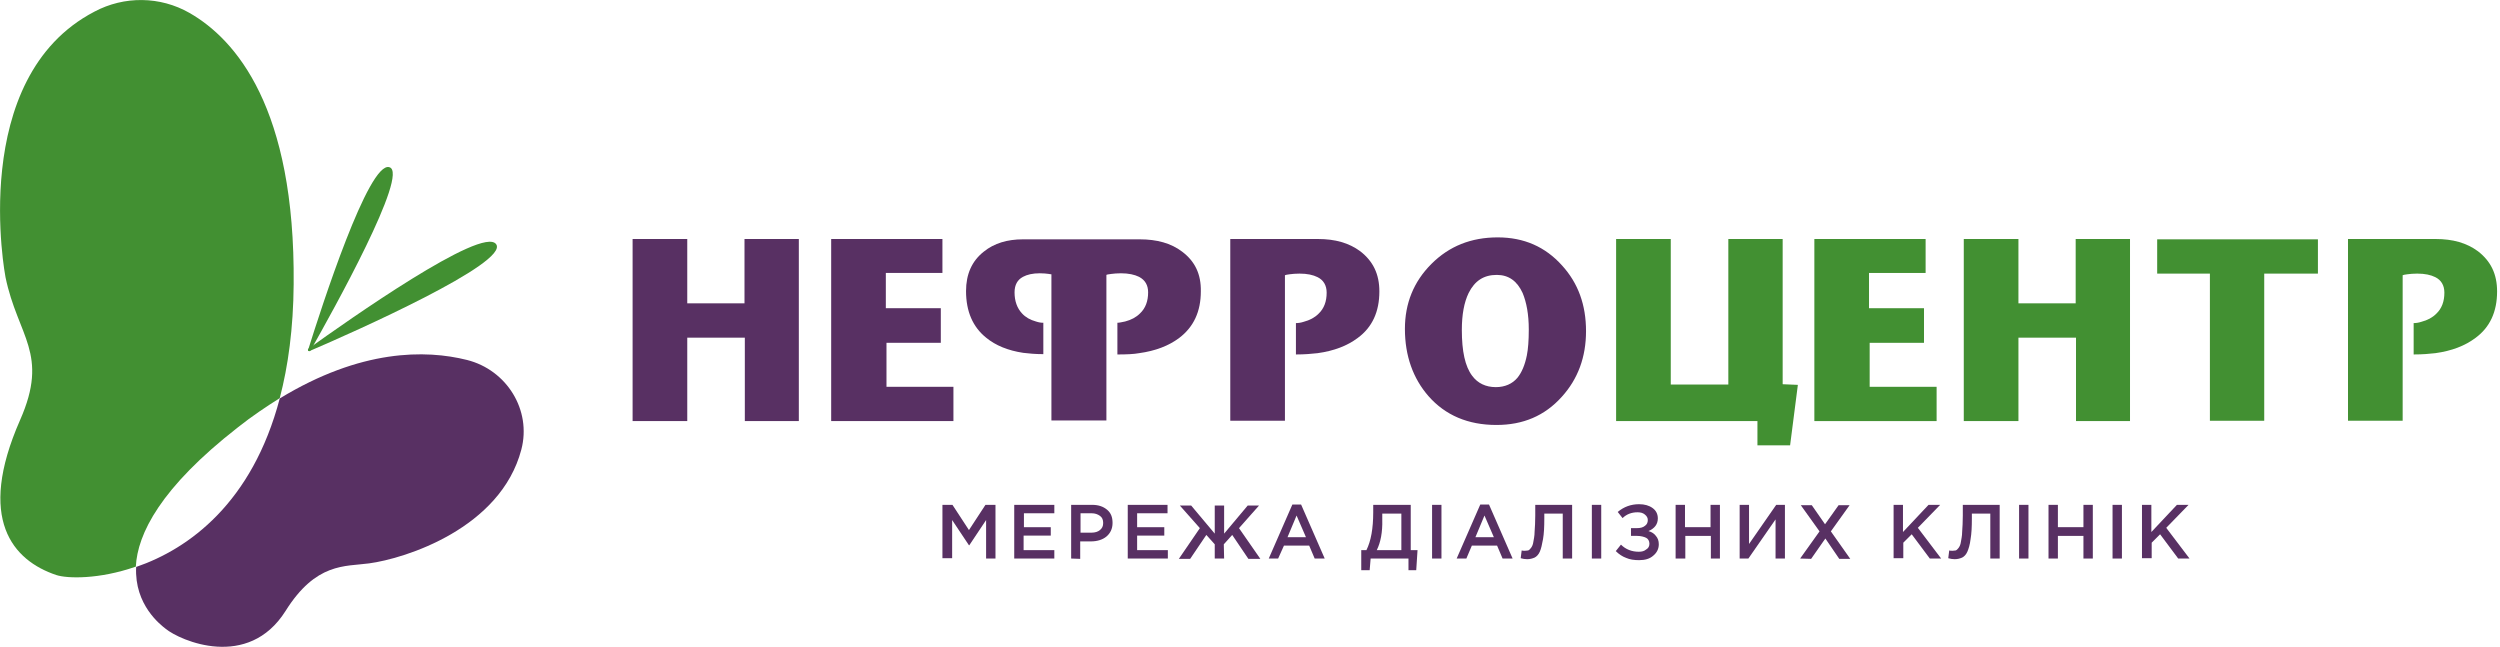 <?xml version="1.0" encoding="utf-8"?>
<!-- Generator: Adobe Illustrator 25.2.1, SVG Export Plug-In . SVG Version: 6.00 Build 0)  -->
<svg version="1.1" id="Слой_1" xmlns="http://www.w3.org/2000/svg" xmlns:xlink="http://www.w3.org/1999/xlink" x="0px" y="0px"
	 viewBox="0 0 773 200" style="enable-background:new 0 0 773 200;" xml:space="preserve">
<style type="text/css">
	.st0{fill:#583063;}
	.st1{fill:#429032;}
</style>
<path class="st0" d="M291.4,172.7v-16.6h3.1l5.1,7.8l5.1-7.8h3.1v16.6h-2.9v-11.9l-5.2,7.8h-0.1l-5.2-7.8v11.8H291.4z"/>
<path class="st0" d="M313.6,172.7v-16.6H326v2.6h-9.4v4.3h8.3v2.6h-8.4v4.5h9.5v2.6h-12.4V172.7z"/>
<path class="st0" d="M331.2,172.7v-16.6h6.5c1.9,0,3.4,0.5,4.6,1.5c1.2,1,1.7,2.3,1.7,4.1c0,1.8-0.7,3.2-1.9,4.2
	c-1.2,1-2.9,1.5-4.8,1.5H334v5.4L331.2,172.7L331.2,172.7z M334.1,164.7h3.4c1.1,0,2-0.3,2.6-0.8c0.7-0.6,1-1.2,1-2.2
	c0-1-0.3-1.7-1-2.2c-0.7-0.5-1.5-0.8-2.6-0.8h-3.4V164.7z"/>
<path class="st0" d="M348.7,172.7v-16.6H361v2.6h-9.4v4.3h8.4v2.6h-8.4v4.5h9.5v2.6h-12.5V172.7z"/>
<path class="st0" d="M378.5,172.7h-2.9v-4.4l-2.6-2.9l-5,7.4h-3.5l6.5-9.5l-6.2-7h3.5l7.3,8.7v-8.7h2.9v8.7l7.3-8.7h3.5l-6.2,7
	l6.6,9.5H386l-5-7.4l-2.6,2.9L378.5,172.7L378.5,172.7z"/>
<path class="st0" d="M392.3,172.7l7.3-16.7h2.7l7.3,16.7h-3.1l-1.7-4H397l-1.8,4H392.3z M398.1,166.1h5.7l-2.9-6.7L398.1,166.1z"/>
<path class="st0" d="M420.9,176.3v-6.2h1.6c1.4-2.8,2.1-6.7,2.1-11.7v-2.3h11.6v14h2.1l-0.4,6.2h-2.4v-3.6h-11.7l-0.3,3.6H420.9z
	 M425.7,170.1h7.6v-11.3h-5.9v1.9C427.5,164.5,426.9,167.7,425.7,170.1z"/>
<path class="st0" d="M442.8,172.7v-16.6h2.9v16.6H442.8z"/>
<path class="st0" d="M450.4,172.7l7.3-16.7h2.7l7.3,16.7h-3.1l-1.7-4h-7.8l-1.7,4H450.4z M456.2,166.1h5.7l-2.9-6.7L456.2,166.1z"/>
<path class="st0" d="M472.2,172.9c-0.7,0-1.3-0.1-2-0.3l0.3-2.4c0.3,0.1,0.6,0.1,1,0.1s0.7-0.1,1-0.1c0.3-0.1,0.6-0.4,0.9-0.8
	c0.3-0.4,0.6-1,0.7-1.8c0.1-0.7,0.4-1.8,0.4-3.2c0.1-1.4,0.2-3,0.2-5v-3.3h11.4v16.6h-2.9v-13.9h-5.7v1.5c0,2.6-0.1,4.7-0.4,6.4
	s-0.6,3-1,3.9c-0.4,0.9-1,1.5-1.6,1.8C473.8,172.7,473.1,172.9,472.2,172.9z"/>
<path class="st0" d="M492.2,172.7v-16.6h2.9v16.6H492.2z"/>
<path class="st0" d="M506.8,155.9c1.7,0,3.1,0.4,4.2,1.2c1.1,0.8,1.6,1.9,1.6,3.2c0,1.8-1,3.1-2.9,3.9c1,0.3,1.8,0.8,2.3,1.5
	c0.6,0.7,0.9,1.5,0.9,2.6c0,1.4-0.6,2.6-1.7,3.5c-1.1,1-2.6,1.4-4.4,1.4c-1.5,0-2.9-0.2-4-0.7c-1.1-0.4-2.2-1.1-3.2-2.1l1.6-2
	c1.5,1.5,3.4,2.2,5.5,2.2c1,0,1.7-0.2,2.3-0.7c0.7-0.4,1-1,1-1.8c0-0.8-0.4-1.5-1-1.8s-1.6-0.6-2.8-0.6h-1.9v-2.4h1.8
	c1.1,0,1.9-0.2,2.5-0.7c0.6-0.4,0.9-1,0.9-1.8c0-0.7-0.3-1.2-0.9-1.7s-1.3-0.7-2.3-0.7c-1.8,0-3.4,0.6-4.6,1.8l-1.5-1.9
	C502.1,156.7,504.3,155.9,506.8,155.9z"/>
<path class="st0" d="M518.1,172.7v-16.6h2.9v6.9h7.9v-6.9h2.9v16.6H529v-7h-7.9v7H518.1z"/>
<path class="st0" d="M537.9,172.7v-16.6h2.9v12.1l8.4-12.1h2.7v16.6H549v-12.1l-8.4,12.1H537.9z"/>
<path class="st0" d="M556.6,172.7l6-8.4l-5.8-8.1h3.4l4.1,5.9l4.2-5.9h3.4l-5.8,8.1l6,8.5h-3.4l-4.3-6.3l-4.4,6.3L556.6,172.7
	L556.6,172.7z"/>
<path class="st0" d="M585.5,172.7v-16.6h2.9v8.4l7.9-8.4h3.6l-6.9,7.1l7.2,9.5h-3.5l-5.6-7.5l-2.6,2.6v4.8H585.5z"/>
<path class="st0" d="M604.4,172.9c-0.7,0-1.3-0.1-2-0.3l0.3-2.4c0.3,0.1,0.6,0.1,1,0.1s0.7-0.1,1-0.1c0.3-0.1,0.6-0.4,0.9-0.8
	c0.3-0.4,0.6-1,0.7-1.8c0.1-0.7,0.4-1.8,0.4-3.2c0.1-1.4,0.2-3,0.2-5v-3.3h11.4v16.6h-2.9v-13.9h-5.7v1.5c0,2.6-0.1,4.7-0.4,6.4
	c-0.2,1.7-0.6,3-1,3.9c-0.4,0.9-1,1.5-1.6,1.8C606,172.7,605.3,172.9,604.4,172.9z"/>
<path class="st0" d="M624.3,172.7v-16.6h2.9v16.6H624.3z"/>
<path class="st0" d="M633.4,172.7v-16.6h2.9v6.9h7.9v-6.9h2.9v16.6h-2.9v-7h-7.9v7H633.4z"/>
<path class="st0" d="M653.2,172.7v-16.6h2.9v16.6H653.2z"/>
<path class="st0" d="M662.3,172.7v-16.6h2.9v8.4l7.9-8.4h3.6l-6.9,7.1l7.2,9.5h-3.5l-5.6-7.5l-2.6,2.6v4.8H662.3z"/>
<path class="st0" d="M247.1,130.2h-16.8v-25.8h-17.8v25.8h-16.9V73.9h16.9v19.9h17.7V73.9h16.8V130.2z"/>
<path class="st0" d="M294.7,130.2H257V73.9h34.4v10.5h-17.5v10.9h17V106h-16.8v13.6h20.7V130.2L294.7,130.2z"/>
<path class="st0" d="M365.5,77.8c-3.4-2.6-7.8-3.8-13.1-3.8h-10.9h-16.2h-9c-4.8,0-8.9,1.2-12.1,3.8c-3.7,2.9-5.5,7-5.5,12.2
	c0,6.3,2.1,11.1,6.2,14.4c2.9,2.4,6.8,4,11.5,4.7c1.6,0.2,3.7,0.4,6.2,0.4v-9.7c-0.7,0-1.4-0.1-2.3-0.4c-1.8-0.5-3.2-1.3-4.3-2.5
	c-1.5-1.6-2.3-3.8-2.3-6.5c0-2.3,0.9-3.9,2.6-4.8c1.3-0.7,3-1.1,5.2-1.1c1.1,0,2.1,0.1,2.8,0.2c0.4,0.1,0.6,0.1,0.8,0.1v45.2h0.6
	h15.7h0.7v-45c0.1-0.1,0.7-0.2,1.5-0.3c0.8-0.1,1.8-0.2,3-0.2c2.3,0,4.2,0.4,5.6,1.1c1.9,1,2.8,2.6,2.8,4.8c0,2.7-0.8,4.9-2.5,6.5
	c-1.2,1.2-2.7,2-4.6,2.5c-1,0.2-1.8,0.4-2.4,0.4v9.8c2.8,0,5.1-0.1,6.7-0.4c5.1-0.7,9.2-2.3,12.4-4.7c4.5-3.4,6.7-8.2,6.7-14.4
	C371.4,84.8,369.5,80.8,365.5,77.8z"/>
<path class="st0" d="M426.5,90.1c0,6.3-2.2,11.1-6.7,14.4c-3.2,2.4-7.3,4-12.4,4.7c-1.7,0.2-4,0.4-6.7,0.4v-9.7
	c0.7,0,1.5-0.1,2.4-0.4c1.9-0.5,3.4-1.3,4.6-2.5c1.7-1.6,2.5-3.8,2.5-6.5c0-2.3-1-3.9-2.8-4.8c-1.4-0.7-3.2-1.1-5.6-1.1
	c-1.2,0-2.2,0.1-3,0.2c-0.8,0.1-1.3,0.2-1.5,0.3v45h-16.9V73.9h27.1c5.3,0,9.6,1.2,13.1,3.8C424.6,80.8,426.5,84.8,426.5,90.1z"/>
<path class="st0" d="M490.4,102.4c0,8-2.5,14.8-7.5,20.3c-5.3,5.9-12,8.7-20.2,8.7c-8.8,0-15.8-3-21-8.9c-4.8-5.5-7.3-12.5-7.3-20.8
	c0-7.9,2.7-14.6,8.2-20.1c5.5-5.5,12.3-8.2,20.5-8.2c8.1,0,14.7,2.9,19.9,8.7C488,87.6,490.4,94.3,490.4,102.4z M472.7,101.9
	c0-4.7-0.7-8.4-1.9-11.3c-1.7-3.7-4.3-5.6-8-5.6c-4,0-6.8,1.8-8.7,5.6c-1.4,2.9-2.1,6.7-2.1,11.4c0,6.6,1,11.3,3.2,14.2
	c1.7,2.3,4.2,3.5,7.3,3.5c2.8,0,5.1-1,6.7-2.9c1.3-1.6,2.3-3.9,2.9-6.9C472.5,107.9,472.7,105.2,472.7,101.9z"/>
<path class="st1" d="M598.8,130.2h-37.8V73.9h34.4v10.5h-17.5v10.9h17V106h-16.8v13.6h20.7V130.2L598.8,130.2z"/>
<path class="st1" d="M658.7,130.2h-16.8v-25.8h-17.8v25.8h-16.9V73.9h16.9v19.9h17.7V73.9h16.8V130.2z"/>
<path class="st1" d="M716.7,84.6h-16.6v45.5h-16.8V84.6H667V74h49.7L716.7,84.6L716.7,84.6z"/>
<path class="st1" d="M772.1,90.1c0,6.3-2.2,11.1-6.7,14.4c-3.2,2.4-7.3,4-12.4,4.7c-1.7,0.2-4,0.4-6.7,0.4v-9.7
	c0.7,0,1.5-0.1,2.4-0.4c1.9-0.5,3.4-1.3,4.6-2.5c1.7-1.6,2.5-3.8,2.5-6.5c0-2.3-1-3.9-2.8-4.8c-1.4-0.7-3.2-1.1-5.6-1.1
	c-1.2,0-2.2,0.1-3,0.2c-0.8,0.1-1.3,0.2-1.5,0.3v45h-16.9V73.9h27.1c5.3,0,9.6,1.2,13.1,3.8C770.2,80.8,772.1,84.8,772.1,90.1z"/>
<path class="st1" d="M551.2,118.8V73.9h-16.8v45h-17.8v-45h-16.9v56.3h16.9h17.8h9v7.5h10.1l2.4-18.7L551.2,118.8z"/>
<path class="st1" d="M58.6,4c-9.1-5.2-20.2-5.3-29.4-0.4C-10.2,24.1,1.7,85.7,1.7,85.7c3.8,18.4,13.6,23.6,4.5,44.2
	c-13.5,30.7-2.2,43.4,11.2,47.9c3.3,1.1,13.2,1.4,24.6-2.6c0.5-10.1,7.6-24.4,31.6-43.1c4.4-3.5,8.8-6.4,12.9-9
	c2.6-9.9,4.2-21.6,4.3-35.2C91.3,33.3,72.9,12.2,58.6,4z"/>
<path class="st0" d="M144.4,111.3c-12.8-3.2-32.8-3.4-57.9,11.9c-8.5,32.3-28.1,46.5-44.4,52.1c-0.6,11.8,7.7,18,9.1,19.1
	c4.5,3.7,25.5,12.9,37.1-5.5c9.4-15,18.4-13.7,25.8-14.7c11.2-1.5,40.7-10.8,47.1-35.2C164.4,126.8,156.7,114.4,144.4,111.3z"/>
<path class="st1" d="M96,108.4c-0.3,0.4-0.9,0.1-0.7-0.3c4.1-13.1,18.7-58.4,25.1-56.4C126.7,53.5,102.9,96.2,96,108.4z"/>
<path class="st1" d="M95.8,108.5c-0.5,0.2-0.8-0.4-0.4-0.7c12-8.6,53.8-38.1,58-32.3C157.6,81.2,109.6,102.6,95.8,108.5z"/>
</svg>
